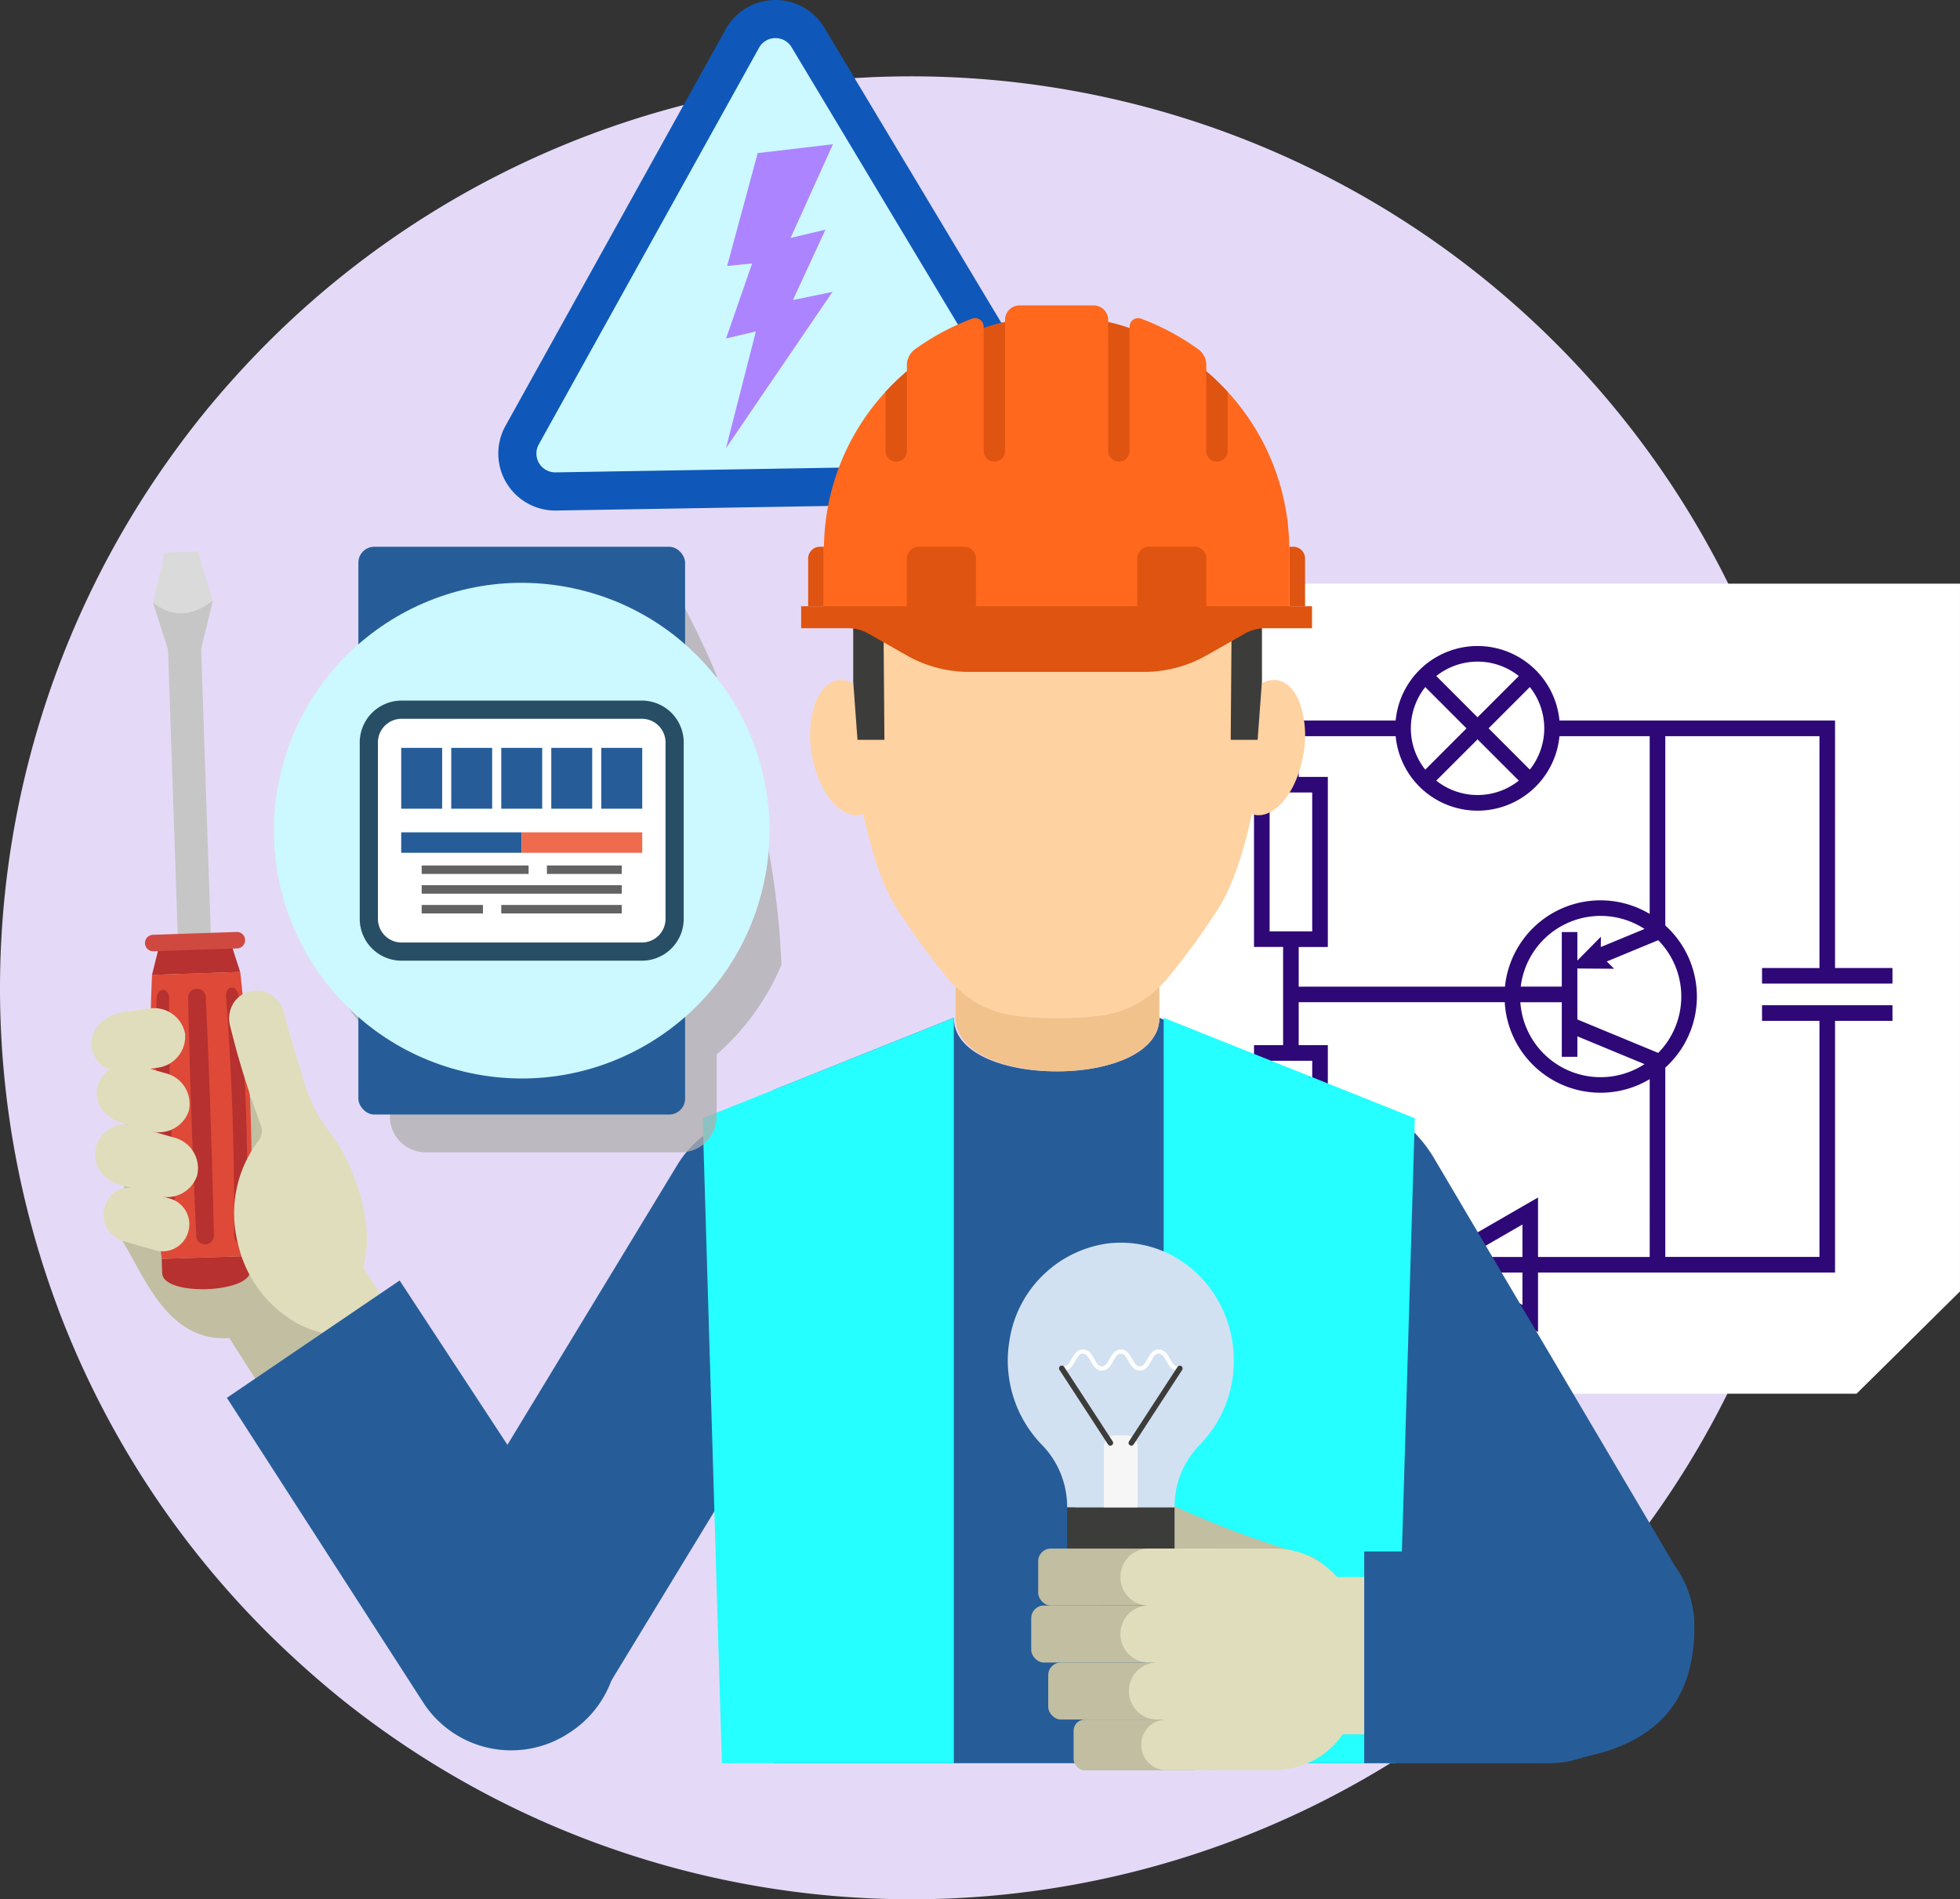 <svg id="Grupo_159201" data-name="Grupo 159201" xmlns="http://www.w3.org/2000/svg" width="264.074" height="255.859" viewBox="0 0 264.074 255.859">
  <rect x="0" y="0" width="264.074" height="255.859" fill="#333333" stroke="none"/>
  <path id="Trazado_100113" data-name="Trazado 100113" d="M415.95,428.257a122.79,122.79,0,0,1-199.227,98.15c-2.066-1.661-4.07-3.366-6.031-5.156l-.022-.022a122.406,122.406,0,0,1-32.454-47.663v-.02a122.914,122.914,0,0,1,15.669-115.45,117.51,117.51,0,0,1,7.971-9.856,122.493,122.493,0,0,1,67.608-38.43c2.118-.424,4.258-.78,6.4-1.073,2.032-.291,4.07-.52,6.127-.7,1.542-.155,3.106-.267,4.672-.336,1.479-.09,2.96-.134,4.462-.159A122.792,122.792,0,0,1,415.95,428.257Z" transform="translate(-170.385 -297.24)" fill="#e4daf7"/>
  <g id="Grupo_83376" data-name="Grupo 83376" transform="translate(67.123 0)">
    <path id="Trazado_100114" data-name="Trazado 100114" d="M202.136,360.131,231.8,306.707a5.107,5.107,0,0,1,8.845-.148l31.436,52.405a5.108,5.108,0,0,1-4.3,7.734l-61.1,1.022A5.108,5.108,0,0,1,202.136,360.131Z" transform="translate(-198.913 -301.509)" fill="#ccf8ff"/>
    <path id="Trazado_100115" data-name="Trazado 100115" d="M269.255,370.688l-61.1,1.022a7.676,7.676,0,0,1-6.839-11.4l29.666-53.427a7.676,7.676,0,0,1,13.293-.222l31.436,52.405a7.677,7.677,0,0,1-6.456,11.624Zm-31.6-62.62a2.5,2.5,0,0,0-2.178,1.307L205.806,362.8a2.539,2.539,0,0,0,2.261,3.771l61.1-1.022a2.539,2.539,0,0,0,2.136-3.846L239.871,309.3A2.5,2.5,0,0,0,237.65,308.069Z" transform="translate(-200.338 -302.932)" fill="#0f58b9"/>
    <path id="Trazado_100116" data-name="Trazado 100116" d="M218.305,312.8,214.19,328l3.367-.334-3.509,10.1,4.014-.945-4.03,15.736L228.378,331.5l-5.323,1.094,4.38-9.482-4.7,1.121,5.709-12.628Z" transform="translate(-183.343 -292.173)" fill="#ad84ff"/>
  </g>
  <g id="Grupo_83377" data-name="Grupo 83377" transform="translate(155.587 78.631)">
    <path id="Trazado_100117" data-name="Trazado 100117" d="M334.341,447.15H239.814V338.02H348.3v95.322Z" transform="translate(-239.814 -338.02)" fill="#fff" fill-rule="evenodd"/>
    <path id="Trazado_100118" data-name="Trazado 100118" d="M314.225,385.143v2.1H331.8v-2.1h-7.738V351.806H286.932a11.084,11.084,0,0,0-22.069,0H249.7v7.59h-3.922v22.912H249.7v13.233h-3.922v22.912H249.7v7.718h19.7v6.192h2.1v-5.423l12.545,7.241v-8.009h40.017V392.263H331.8v-2.1H314.225v2.1h7.738v31.806H301.192v-25.5a12.9,12.9,0,0,0,0-19.151v-25.5h20.772v31.235Zm-31.282-26.724-5.56-5.562,5.56-5.562a8.941,8.941,0,0,1,0,11.124Zm-1.486,1.483a8.935,8.935,0,0,1-11.12,0l5.56-5.56Zm0-14.091-5.56,5.56-5.56-5.56a8.934,8.934,0,0,1,11.12,0ZM268.852,347.3l5.56,5.562-5.56,5.562a8.933,8.933,0,0,1,0-11.124Zm-20.971,14.2h5.741v18.71h-5.741Zm0,36.145h5.741v18.71h-5.741Zm34.063,26.428h-7.575l7.575-4.372Zm0,6.474-7.575-4.372h7.575Zm17.148-6.474H284.046v-8.011L271.5,423.3v-5.423h-2.1v6.192H251.8v-5.616h3.924V395.541H251.8v-5.789h27.761a12.923,12.923,0,0,0,19.53,10.369Zm-9.746-39.932V380.3h-2.1v7.353h-5.533a10.842,10.842,0,0,1,16.682-7.767l-5.894,2.438.014-1.394Zm-2.1,5.616v7.353h2.1v-2.759l9.047,3.745a10.837,10.837,0,0,1-16.731-8.339Zm16.1-.764a10.819,10.819,0,0,1-3.108,7.592l-10.893-4.507v-6.866l4.955.036-.995-.979,6.934-2.869A10.82,10.82,0,0,1,303.347,388.989Zm-4.256-11.133a12.933,12.933,0,0,0-19.5,9.8H251.8v-5.345h3.924V359.4H251.8v-5.488h13.063a11.084,11.084,0,0,0,22.069,0h12.159Z" transform="translate(-232.411 -333.367)" fill="#2e0877"/>
    <path id="Trazado_100119" data-name="Trazado 100119" d="M282,380.555h13.959L282,394.364Z" transform="translate(-187.468 -285.234)" fill="#fff"/>
  </g>
  <path id="Trazado_100120" data-name="Trazado 100120" d="M196.821,429.477,228.8,376.8a14.124,14.124,0,0,1,19.369-4.879l.244.146a14.122,14.122,0,0,1,4.879,19.369L218.189,449.1Z" transform="translate(-137.579 -219.802)" fill="#265d99"/>
  <path id="Trazado_100121" data-name="Trazado 100121" d="M340.992,445.441a14.044,14.044,0,0,0-2.638-7.512l-32.4-54.846a18.433,18.433,0,0,0-9.047-7.765l-27.994-11.2c0,4.838-6.943,7.243-13.845,7.214-6.9.029-13.845-2.378-13.845-7.214l-24.368,9.75v90.677h80.606l2.2-36.154.515,3.666v28.532h26.73c.083,0,.166-.014.249-.014s-9.325,3.971-9.246,3.969c19.846-.379,22.712-10.035,23.08-17.276C341,447.133,341,445.6,340.992,445.441Z" transform="translate(-112.714 -227.003)" fill="#265d99"/>
  <path id="Trazado_100122" data-name="Trazado 100122" d="M215.217,464.543h31.252V364.116L212.632,377.65Z" transform="translate(-117.958 -227.003)" fill="#25ffff"/>
  <path id="Trazado_100123" data-name="Trazado 100123" d="M271.6,464.543H240.348V364.116l33.836,13.534Z" transform="translate(-83.564 -227.003)" fill="#25ffff"/>
  <path id="Trazado_100124" data-name="Trazado 100124" d="M227.838,368.378h0v-7.7c2.743,3.175,5.127,4.549,9.08,5.035a36.642,36.642,0,0,0,4.567.233h.157a36.618,36.618,0,0,0,4.567-.233c3.953-.486,6.337-1.86,9.08-5.035v7.7C255.29,378,227.838,378,227.838,368.378Z" transform="translate(-99.088 -231.265)" fill="#f2c28d"/>
  <path id="Trazado_100125" data-name="Trazado 100125" d="M234.029,363.03h0Z" transform="translate(-91.553 -228.351)" fill="#ffd2a1"/>
  <path id="Trazado_100126" data-name="Trazado 100126" d="M248.508,329.342A23.621,23.621,0,0,0,224.9,352.971v9.242a4.127,4.127,0,0,0-.854-.35c-.052-.018-.105-.018-.139-.034a3.489,3.489,0,0,0-1.047-.036c-1.412.226-2.512,1.483-3.14,3.312a13.647,13.647,0,0,0-.417,6.575c.661,4.063,2.685,7.236,4.9,8.074a2.976,2.976,0,0,0,1.587.193c.157-.036.314-.105.471-.141,1.221,5.773,2.844,10.342,4.919,13.374a100.578,100.578,0,0,0,6.12,8.388,16.5,16.5,0,0,0,4.464,3.855,14.414,14.414,0,0,0,5.457,1.638,37.947,37.947,0,0,0,4.953.262h.52a37.948,37.948,0,0,0,4.953-.262,14.4,14.4,0,0,0,5.457-1.638,16.471,16.471,0,0,0,4.464-3.855,101.05,101.05,0,0,0,6.122-8.388c2.073-3.032,3.7-7.6,4.917-13.374.157.036.314.105.471.141a2.976,2.976,0,0,0,1.587-.193c2.214-.838,4.238-4.011,4.9-8.074a13.645,13.645,0,0,0-.419-6.575c-.627-1.829-1.728-3.086-3.14-3.312a3.492,3.492,0,0,0-1.047.036c-.034.016-.087.016-.139.034a4.126,4.126,0,0,0-.854.35v-9.242a23.622,23.622,0,0,0-23.611-23.629Z" transform="translate(-109.943 -270.157)" fill="#ffd2a1"/>
  <path id="Trazado_100127" data-name="Trazado 100127" d="M262.761,338.891c5.477,0,9.923,7.716,9.923,13.208l-.141,17.733h3.628l.576-7.864v-9a23.622,23.622,0,0,0-23.611-23.629h-7.843a23.621,23.621,0,0,0-23.611,23.629v9l.576,7.864h3.628l-.141-17.733c0-5.493,4.448-13.208,9.923-13.208C244.99,345.632,254.042,346.1,262.761,338.891Z" transform="translate(-106.727 -270.157)" fill="#3c3c3b"/>
  <g id="Grupo_83378" data-name="Grupo 83378" transform="translate(107.943 41.143)">
    <path id="Trazado_100128" data-name="Trazado 100128" d="M282.64,362.905v-9.435a3.819,3.819,0,0,0-.018-.453,31.4,31.4,0,0,0-8.3-20.875,33.347,33.347,0,0,0-2.877-2.772,31.478,31.478,0,0,0-10.34-5.806,26.89,26.89,0,0,0-2.877-.82,29.929,29.929,0,0,0-13.9,0,26.894,26.894,0,0,0-2.877.82,31.488,31.488,0,0,0-10.342,5.806,33.674,33.674,0,0,0-2.877,2.772,31.409,31.409,0,0,0-8.3,20.875,3.826,3.826,0,0,0-.018.453v9.435Z" transform="translate(-216.863 -320.502)" fill="#ff681d"/>
    <path id="Trazado_100129" data-name="Trazado 100129" d="M287.382,339.378v2.96h-6.3a5.58,5.58,0,0,0-2.763.731L273.161,346a17.023,17.023,0,0,1-8.41,2.221H241.185a17.023,17.023,0,0,1-8.41-2.221l-5.161-2.934a5.586,5.586,0,0,0-2.763-.731h-6.3v-2.96Z" transform="translate(-218.553 -298.846)" fill="#de5410"/>
    <path id="Trazado_100130" data-name="Trazado 100130" d="M240.342,335.8h6.14a1.581,1.581,0,0,1,1.58,1.58v6.432h-9.3v-6.432A1.581,1.581,0,0,1,240.342,335.8Z" transform="translate(-193.474 -303.282)" fill="#de5410"/>
    <path id="Trazado_100131" data-name="Trazado 100131" d="M232.628,335.8h-6.14a1.579,1.579,0,0,0-1.58,1.58v6.432h9.3v-6.432A1.581,1.581,0,0,0,232.628,335.8Z" transform="translate(-210.667 -303.282)" fill="#de5410"/>
    <path id="Trazado_100132" data-name="Trazado 100132" d="M247.9,335.8a3.816,3.816,0,0,1,.018.453v7.568h2.111v-6.434a1.593,1.593,0,0,0-1.589-1.587Z" transform="translate(-182.138 -303.285)" fill="#de5410"/>
    <path id="Trazado_100133" data-name="Trazado 100133" d="M221.1,335.8a3.819,3.819,0,0,0-.018.453v7.568h-2.111v-6.434a1.592,1.592,0,0,1,1.587-1.587Z" transform="translate(-218.032 -303.285)" fill="#de5410"/>
    <path id="Trazado_100134" data-name="Trazado 100134" d="M244.708,342.334V323.252a1.962,1.962,0,0,0-1.961-1.961H232.77a1.96,1.96,0,0,0-1.961,1.961v19.082Z" transform="translate(-203.344 -321.291)" fill="#ff681d"/>
    <path id="Trazado_100135" data-name="Trazado 100135" d="M239.846,322.128A1.148,1.148,0,0,0,238.3,323.2v18.181h10.34v-13a2.642,2.642,0,0,0-1.094-2.138A32.9,32.9,0,0,0,239.846,322.128Z" transform="translate(-194.054 -320.342)" fill="#ff681d"/>
    <path id="Trazado_100136" data-name="Trazado 100136" d="M233.7,322.128a1.15,1.15,0,0,1,1.551,1.076v18.181H224.91v-13a2.638,2.638,0,0,1,1.1-2.138A32.9,32.9,0,0,1,233.7,322.128Z" transform="translate(-210.664 -320.342)" fill="#ff681d"/>
    <path id="Trazado_100137" data-name="Trazado 100137" d="M237.011,322.292v17.374a1.426,1.426,0,0,0,1.425,1.425h.029a1.424,1.424,0,0,0,1.423-1.425V323.112A26.881,26.881,0,0,0,237.011,322.292Z" transform="translate(-195.647 -320.049)" fill="#de5410"/>
    <path id="Trazado_100138" data-name="Trazado 100138" d="M232.4,322.292v17.374a1.426,1.426,0,0,1-1.425,1.425h-.029a1.424,1.424,0,0,1-1.423-1.425V323.112A26.888,26.888,0,0,1,232.4,322.292Z" transform="translate(-204.937 -320.049)" fill="#de5410"/>
    <path id="Trazado_100139" data-name="Trazado 100139" d="M242.909,325.249V336a1.426,1.426,0,0,0,1.425,1.425h.029A1.424,1.424,0,0,0,245.786,336v-7.976A33.368,33.368,0,0,0,242.909,325.249Z" transform="translate(-188.328 -316.379)" fill="#de5410"/>
    <path id="Trazado_100140" data-name="Trazado 100140" d="M226.5,325.249V336a1.424,1.424,0,0,1-1.423,1.425h-.029A1.426,1.426,0,0,1,223.626,336v-7.976A33.691,33.691,0,0,1,226.5,325.249Z" transform="translate(-212.258 -316.379)" fill="#de5410"/>
  </g>
  <path id="Trazado_100141" data-name="Trazado 100141" d="M269.127,407.45l.027-.081a4,4,0,0,0-2.976-5.067A125.032,125.032,0,0,1,241.3,392.169a4.266,4.266,0,0,0-5.641,1.587l-.043.072a3.975,3.975,0,0,0,1.609,5.6,133.042,133.042,0,0,0,26.029,10.788A4.82,4.82,0,0,0,269.127,407.45Z" transform="translate(-90.148 -192.797)" fill="#c1bea2" fill-rule="evenodd"/>
  <rect id="Rectángulo_31761" data-name="Rectángulo 31761" width="7.328" height="21.183" transform="translate(180.119 212.462)" fill="#e0ddbc"/>
  <path id="Trazado_100142" data-name="Trazado 100142" d="M252.405,396.2H277.26a14.121,14.121,0,0,1,14.123,14.123v.285a14.121,14.121,0,0,1-14.123,14.123H252.405Z" transform="translate(-68.601 -187.189)" fill="#265d99"/>
  <path id="Trazado_100143" data-name="Trazado 100143" d="M254.7,397.879l21.935.087a1.545,1.545,0,0,0,1.544-1.546v-.1a1.544,1.544,0,0,0-1.544-1.544h-21.9Z" transform="translate(-65.755 -188.956)" fill="#265d99"/>
  <path id="Trazado_100144" data-name="Trazado 100144" d="M249.1,367.716c.025.045.049.1.074.141v-.195Z" transform="translate(-72.7 -222.603)" fill="#3c3c3b"/>
  <g id="Grupo_83379" data-name="Grupo 83379" transform="translate(135.795 167.414)">
    <path id="Trazado_100145" data-name="Trazado 100145" d="M242.43,399.956c0,.652-1.342,1.181-3,1.181s-3-.529-3-1.181,1.34-1.181,3-1.181S242.43,399.3,242.43,399.956Z" transform="translate(-224.214 -351.406)" fill="#3c3c3b"/>
    <rect id="Rectángulo_31762" data-name="Rectángulo 31762" width="14.471" height="11.157" transform="translate(7.982 35.65)" fill="#3c3c3b"/>
    <path id="Trazado_100146" data-name="Trazado 100146" d="M261.417,393.514c0-9.376-7.792-16.854-16.987-15.772a15.545,15.545,0,0,0-13.242,13.112,16.308,16.308,0,0,0,4.3,13.939,11.95,11.95,0,0,1,3.476,8.28v.215h14.47v-.141a11.9,11.9,0,0,1,3.42-8.3A16.168,16.168,0,0,0,261.417,393.514Z" transform="translate(-230.982 -377.637)" fill="#d2e1f1"/>
    <path id="Trazado_100147" data-name="Trazado 100147" d="M244.777,400.312h-6l-4.238-1.788h14.471Z" transform="translate(-226.561 -351.717)" fill="#9d9d9c"/>
    <path id="Trazado_100148" data-name="Trazado 100148" d="M237.066,384.06c.807,0,1.19.679,1.528,1.28.345.616.589.99,1.031.99s.681-.374,1.029-.99c.336-.6.719-1.28,1.524-1.28s1.188.679,1.524,1.28c.347.616.589.99,1.029.99s.681-.374,1.029-.99c.338-.6.719-1.28,1.524-1.28s1.186.679,1.524,1.28c.345.616.587.99,1.026.99a.283.283,0,1,1,0,.567c-.8,0-1.185-.681-1.522-1.28-.345-.616-.587-.991-1.029-.991s-.681.374-1.029.991c-.336.6-.719,1.28-1.524,1.28s-1.185-.679-1.522-1.28c-.347-.616-.589-.991-1.031-.991s-.681.374-1.029.991c-.338.6-.719,1.28-1.524,1.28s-1.188-.681-1.526-1.28c-.347-.616-.589-.991-1.033-.991s-.684.374-1.031.991c-.336.6-.719,1.28-1.526,1.28a.283.283,0,0,1,0-.567c.444,0,.686-.374,1.033-.993C235.881,384.739,236.262,384.06,237.066,384.06Z" transform="translate(-226.954 -369.667)" fill="#fff"/>
    <path id="Trazado_100149" data-name="Trazado 100149" d="M239.566,389.217H238.5a1.6,1.6,0,0,0-1.746,1.4v8.3h4.554v-8.3A1.6,1.6,0,0,0,239.566,389.217Z" transform="translate(-223.816 -363.267)" fill="#f6f6f6"/>
    <path id="Trazado_100150" data-name="Trazado 100150" d="M240.967,395.809a.377.377,0,0,1-.314-.17l-6.532-10.026a.375.375,0,1,1,.627-.41l6.532,10.026a.374.374,0,0,1-.11.52A.378.378,0,0,1,240.967,395.809Z" transform="translate(-227.162 -368.461)" fill="#3c3c3b"/>
    <path id="Trazado_100151" data-name="Trazado 100151" d="M238.609,395.808a.379.379,0,0,1-.2-.061.374.374,0,0,1-.108-.52L244.83,385.2a.378.378,0,0,1,.518-.11.374.374,0,0,1,.108.52l-6.532,10.026A.374.374,0,0,1,238.609,395.808Z" transform="translate(-221.98 -368.46)" fill="#3c3c3b"/>
  </g>
  <rect id="Rectángulo_31763" data-name="Rectángulo 31763" width="20.818" height="7.677" rx="1.696" transform="translate(139.878 208.624)" fill="#c1bea2"/>
  <rect id="Rectángulo_31764" data-name="Rectángulo 31764" width="21.758" height="7.677" rx="1.696" transform="translate(138.938 216.301)" fill="#c1bea2"/>
  <rect id="Rectángulo_31765" data-name="Rectángulo 31765" width="19.468" height="7.677" rx="1.696" transform="translate(141.228 223.978)" fill="#c1bea2"/>
  <path id="Trazado_100152" data-name="Trazado 100152" d="M263.25,414.694v-7.487a11.182,11.182,0,0,0-11.182-11.18h-9.143v29.848h9.143A11.182,11.182,0,0,0,263.25,414.694Z" transform="translate(-80.367 -187.403)" fill="#e0ddbc" fill-rule="evenodd"/>
  <g id="Grupo_83382" data-name="Grupo 83382" transform="translate(12.3 74.297)">
    <path id="Trazado_100153" data-name="Trazado 100153" d="M207.057,382.056l-3.435-5.853-3.415-.95-1.985-.986c-4.24-2.178-12.877-3.715-20.595-8.621-.007,4.388.5,8.755.843,13.195.462,6.015-1.378,7.463-.578,13.437,2.963,4.767,6.093,13.692,14.421,13.087.211.41,4.516,7.077,4.516,7.077l10.6,1.067.359-.036,3.09-12.455-1.84-4.984Z" transform="translate(-173.7 -299.403)" fill="#c1bea2" fill-rule="evenodd"/>
    <g id="Grupo_83380" data-name="Grupo 83380" transform="translate(8.318)">
      <rect id="Rectángulo_31766" data-name="Rectángulo 31766" width="4.458" height="77.134" transform="translate(1.837 7.8) rotate(-1.95)" fill="#c6c6c6"/>
      <path id="Trazado_100154" data-name="Trazado 100154" d="M181.144,336.238l-1.558,6.729,2.008,6.315,4.479-.153,1.575-6.437-2.025-6.607Z" transform="translate(-179.586 -336.085)" fill="#dadada"/>
      <path id="Trazado_100155" data-name="Trazado 100155" d="M187.649,339.034c-2.68,2.084-5.367,2.391-8.063.273l2.008,6.317a3.124,3.124,0,0,0,4.48-.155Z" transform="translate(-179.586 -332.426)" fill="#c6c6c6"/>
    </g>
    <path id="Trazado_100156" data-name="Trazado 100156" d="M191.989,378.434l-11.882.4.067,1.941c.105,3.117,11.987,2.714,11.879-.4Z" transform="translate(-170.621 -283.532)" fill="#b6312f"/>
    <path id="Trazado_100157" data-name="Trazado 100157" d="M190.2,359.7l-9.733.331-.946,3.8,11.88-.4Z" transform="translate(-171.342 -306.787)" fill="#b6312f"/>
    <path id="Trazado_100158" data-name="Trazado 100158" d="M191.53,361.177l-11.29.383a1.1,1.1,0,0,1-1.136-1.06v-.022a1.1,1.1,0,0,1,1.06-1.136l11.29-.383a1.1,1.1,0,0,1,1.136,1.06v.022A1.1,1.1,0,0,1,191.53,361.177Z" transform="translate(-171.868 -307.702)" fill="#cf4941"/>
    <g id="Grupo_83381" data-name="Grupo 83381" transform="translate(7.942 56.633)">
      <path id="Trazado_100159" data-name="Trazado 100159" d="M192.843,399.626l-11.882.4a244.179,244.179,0,0,1-1.3-38.269l11.882-.4A244.183,244.183,0,0,1,192.843,399.626Z" transform="translate(-179.418 -361.357)" fill="#df4937"/>
      <path id="Trazado_100160" data-name="Trazado 100160" d="M185.161,395.632a1.178,1.178,0,0,1-1.145,1.181h0a1.173,1.173,0,0,1-1.219-1.1c-.5-10.7-.869-21.446-1.1-32.158a1.178,1.178,0,0,1,1.147-1.181h0a1.177,1.177,0,0,1,1.226,1.1C184.569,374.177,184.932,384.92,185.161,395.632Z" transform="translate(-176.591 -360.097)" fill="#b6312f"/>
      <path id="Trazado_100161" data-name="Trazado 100161" d="M186.739,395.571c-.018.632-.406,1.156-.863,1.172h0c-.457.016-.82-.484-.818-1.114.092-10.723-.271-21.466-1.08-32.16-.047-.63.287-1.152.744-1.168h0c.459-.013.881.482.941,1.112A268.821,268.821,0,0,1,186.739,395.571Z" transform="translate(-173.764 -360.186)" fill="#b6312f"/>
      <path id="Trazado_100162" data-name="Trazado 100162" d="M182.635,395.714c.047.628-.285,1.152-.742,1.168h0c-.457.016-.876-.482-.937-1.112a277.536,277.536,0,0,1-1.114-32.158c.016-.63.4-1.154.861-1.17h0c.459-.016.827.482.825,1.114C181.468,374.279,181.837,385.02,182.635,395.714Z" transform="translate(-178.985 -360.011)" fill="#b6312f"/>
    </g>
    <path id="Trazado_100163" data-name="Trazado 100163" d="M204.492,403.269c-1-1.481-2.266-3.491-2.261-3.525,2.039-7.355-2.907-15.956-3.606-16.922l-2.2-3.05a24.194,24.194,0,0,1-2.14-4.937c-.93-3.142-1.97-6.243-2.752-9.43a3.816,3.816,0,0,0-4.444-2.844l-.074.022a3.567,3.567,0,0,0-2.555,2.154,3.889,3.889,0,0,0-.177,2.458c.291,1.176.6,2.342.914,3.512q.971,3.472,2.154,6.889c.3.876.605,1.741.925,2.608.047.135.1.285.15.419a.011.011,0,0,1,.009.013.554.554,0,0,1,.038.123,2.178,2.178,0,0,1-.374,1.97,16.173,16.173,0,0,0-2.929,13.04c.072.338.143.674.226,1.015a16.433,16.433,0,0,0,7.843,10.465,13.564,13.564,0,0,0,3.72,1.4,9.862,9.862,0,0,0,1.425.238c.1.016,2.407,8.641,2.508,8.659l8.993-6.685C208.286,408.829,206.018,405.546,204.492,403.269Z" transform="translate(-165.589 -303.325)" fill="#e0ddbc" fill-rule="evenodd"/>
    <path id="Trazado_100164" data-name="Trazado 100164" d="M207.3,379.911,234.39,421.2a14.122,14.122,0,0,1-4.085,19.55l-.24.157a14.125,14.125,0,0,1-19.55-4.085l-26.488-41.106Z" transform="translate(-165.758 -281.699)" fill="#265d99"/>
    <path id="Trazado_100165" data-name="Trazado 100165" d="M179.959,374.866c.782.3,3.245.939,3.245.939a4.244,4.244,0,0,0,5.39-2.6l.022-.078a4.244,4.244,0,0,0-3.2-5.058l-3.245-.937C175.576,365.625,173.875,373.34,179.959,374.866Z" transform="translate(-175.471 -297.794)" fill="#e0ddbc" fill-rule="evenodd"/>
    <path id="Trazado_100166" data-name="Trazado 100166" d="M178.919,378.495l5.515,1.582a4.261,4.261,0,0,0,5.4-2.635l.022-.078a4.262,4.262,0,0,0-3.184-5.1l-5.515-1.582C176.371,369.488,173.776,376.254,178.919,378.495Z" transform="translate(-175.589 -293.325)" fill="#e0ddbc" fill-rule="evenodd"/>
    <path id="Trazado_100167" data-name="Trazado 100167" d="M179.157,381.485l4.426,1.268a3.585,3.585,0,0,0,4.435-2.456l.02-.069a3.586,3.586,0,0,0-2.458-4.435l-4.426-1.268C176.8,373.173,174.527,379.692,179.157,381.485Z" transform="translate(-174.967 -288.611)" fill="#e0ddbc" fill-rule="evenodd"/>
    <path id="Trazado_100168" data-name="Trazado 100168" d="M181.279,372.012c.838-.038,3.348-.448,3.348-.448a4.242,4.242,0,0,0,3.888-4.545l-.009-.081a4.247,4.247,0,0,0-4.964-3.341l-3.346.448C173.545,365.319,175.094,373.066,181.279,372.012Z" transform="translate(-175.874 -302.001)" fill="#e0ddbc" fill-rule="evenodd"/>
  </g>
  <rect id="Rectángulo_31767" data-name="Rectángulo 31767" width="17.378" height="6.853" rx="1.514" transform="translate(144.646 231.655)" fill="#c1bea2"/>
  <path id="Trazado_100169" data-name="Trazado 100169" d="M250.73,425.875h-6.8a3.374,3.374,0,0,1-3.375-3.375v-.067a3.374,3.374,0,0,1,3.375-3.375h-1.237a3.8,3.8,0,0,1-3.8-3.8v-.076a3.8,3.8,0,0,1,3.8-3.8h-1.145a3.8,3.8,0,0,1-3.8-3.8V407.5a3.8,3.8,0,0,1,3.8-3.8,3.8,3.8,0,0,1-3.8-3.8v-.076a3.8,3.8,0,0,1,3.8-3.8h9.181Z" transform="translate(-86.787 -187.403)" fill="#e0ddbc" fill-rule="evenodd"/>
  <path id="Trazado_100170" data-name="Trazado 100170" d="M252.872,389.295a33.156,33.156,0,0,1-8.726,12.083v8.374a4.813,4.813,0,0,1-4.809,4.809h-34.39a4.817,4.817,0,0,1-4.829-4.809v-8.374a33.3,33.3,0,0,1,0-50.1V342.9a4.822,4.822,0,0,1,4.829-4.832h33.146a109.207,109.207,0,0,1,6.053,12.272v.934c.206.186.415.372.621.58A112.541,112.541,0,0,1,252.872,389.295Z" transform="translate(-147.585 -259.322)" fill="#afafaf" opacity="0.761" style="mix-blend-mode: multiply;isolation: isolate"/>
  <g id="Grupo_83385" data-name="Grupo 83385" transform="translate(30.093 71.706)">
    <rect id="Rectángulo_31768" data-name="Rectángulo 31768" width="44.022" height="76.493" rx="2.149" transform="translate(18.189 1.953)" fill="#265d99"/>
    <circle id="Elipse_4099" data-name="Elipse 4099" cx="33.382" cy="33.382" r="33.382" transform="translate(0 64.954) rotate(-76.624)" fill="#ccf8ff"/>
    <rect id="Rectángulo_31769" data-name="Rectángulo 31769" width="41.2" height="32.59" rx="1.968" transform="translate(19.6 23.905)" fill="#fff"/>
    <g id="Grupo_83383" data-name="Grupo 83383" transform="translate(23.964 29.048)">
      <rect id="Rectángulo_31770" data-name="Rectángulo 31770" width="5.514" height="8.196" fill="#265d99"/>
      <rect id="Rectángulo_31771" data-name="Rectángulo 31771" width="5.514" height="8.196" transform="translate(6.739)" fill="#265d99"/>
      <rect id="Rectángulo_31772" data-name="Rectángulo 31772" width="5.514" height="8.196" transform="translate(13.479)" fill="#265d99"/>
      <rect id="Rectángulo_31773" data-name="Rectángulo 31773" width="5.514" height="8.196" transform="translate(20.218)" fill="#265d99"/>
      <rect id="Rectángulo_31774" data-name="Rectángulo 31774" width="5.514" height="8.196" transform="translate(26.957)" fill="#265d99"/>
    </g>
    <path id="Trazado_100171" data-name="Trazado 100171" d="M230.027,380.091H197.649a5.642,5.642,0,0,1-5.636-5.636V350.687a5.644,5.644,0,0,1,5.636-5.638h32.378a5.644,5.644,0,0,1,5.636,5.638v23.768A5.642,5.642,0,0,1,230.027,380.091ZM197.649,347.5a3.191,3.191,0,0,0-3.187,3.187v23.768a3.19,3.19,0,0,0,3.187,3.185h32.378a3.19,3.19,0,0,0,3.187-3.185V350.687a3.191,3.191,0,0,0-3.187-3.187Z" transform="translate(-173.638 -322.371)" fill="#284e66"/>
    <g id="Grupo_83384" data-name="Grupo 83384" transform="translate(23.964 40.427)">
      <rect id="Rectángulo_31775" data-name="Rectángulo 31775" width="16.236" height="2.755" fill="#265d99"/>
      <rect id="Rectángulo_31776" data-name="Rectángulo 31776" width="16.236" height="2.755" transform="translate(16.236)" fill="#ee6c4d"/>
    </g>
    <rect id="Rectángulo_31777" data-name="Rectángulo 31777" width="14.404" height="1.14" transform="translate(26.721 44.892)" fill="#636363"/>
    <rect id="Rectángulo_31778" data-name="Rectángulo 31778" width="10.083" height="1.14" transform="translate(43.595 44.892)" fill="#636363"/>
    <rect id="Rectángulo_31779" data-name="Rectángulo 31779" width="26.958" height="1.14" transform="translate(26.721 47.552)" fill="#636363"/>
    <rect id="Rectángulo_31780" data-name="Rectángulo 31780" width="8.253" height="1.14" transform="translate(26.721 50.212)" fill="#636363"/>
    <rect id="Rectángulo_31781" data-name="Rectángulo 31781" width="16.236" height="1.14" transform="translate(37.443 50.212)" fill="#636363"/>
  </g>
</svg>
